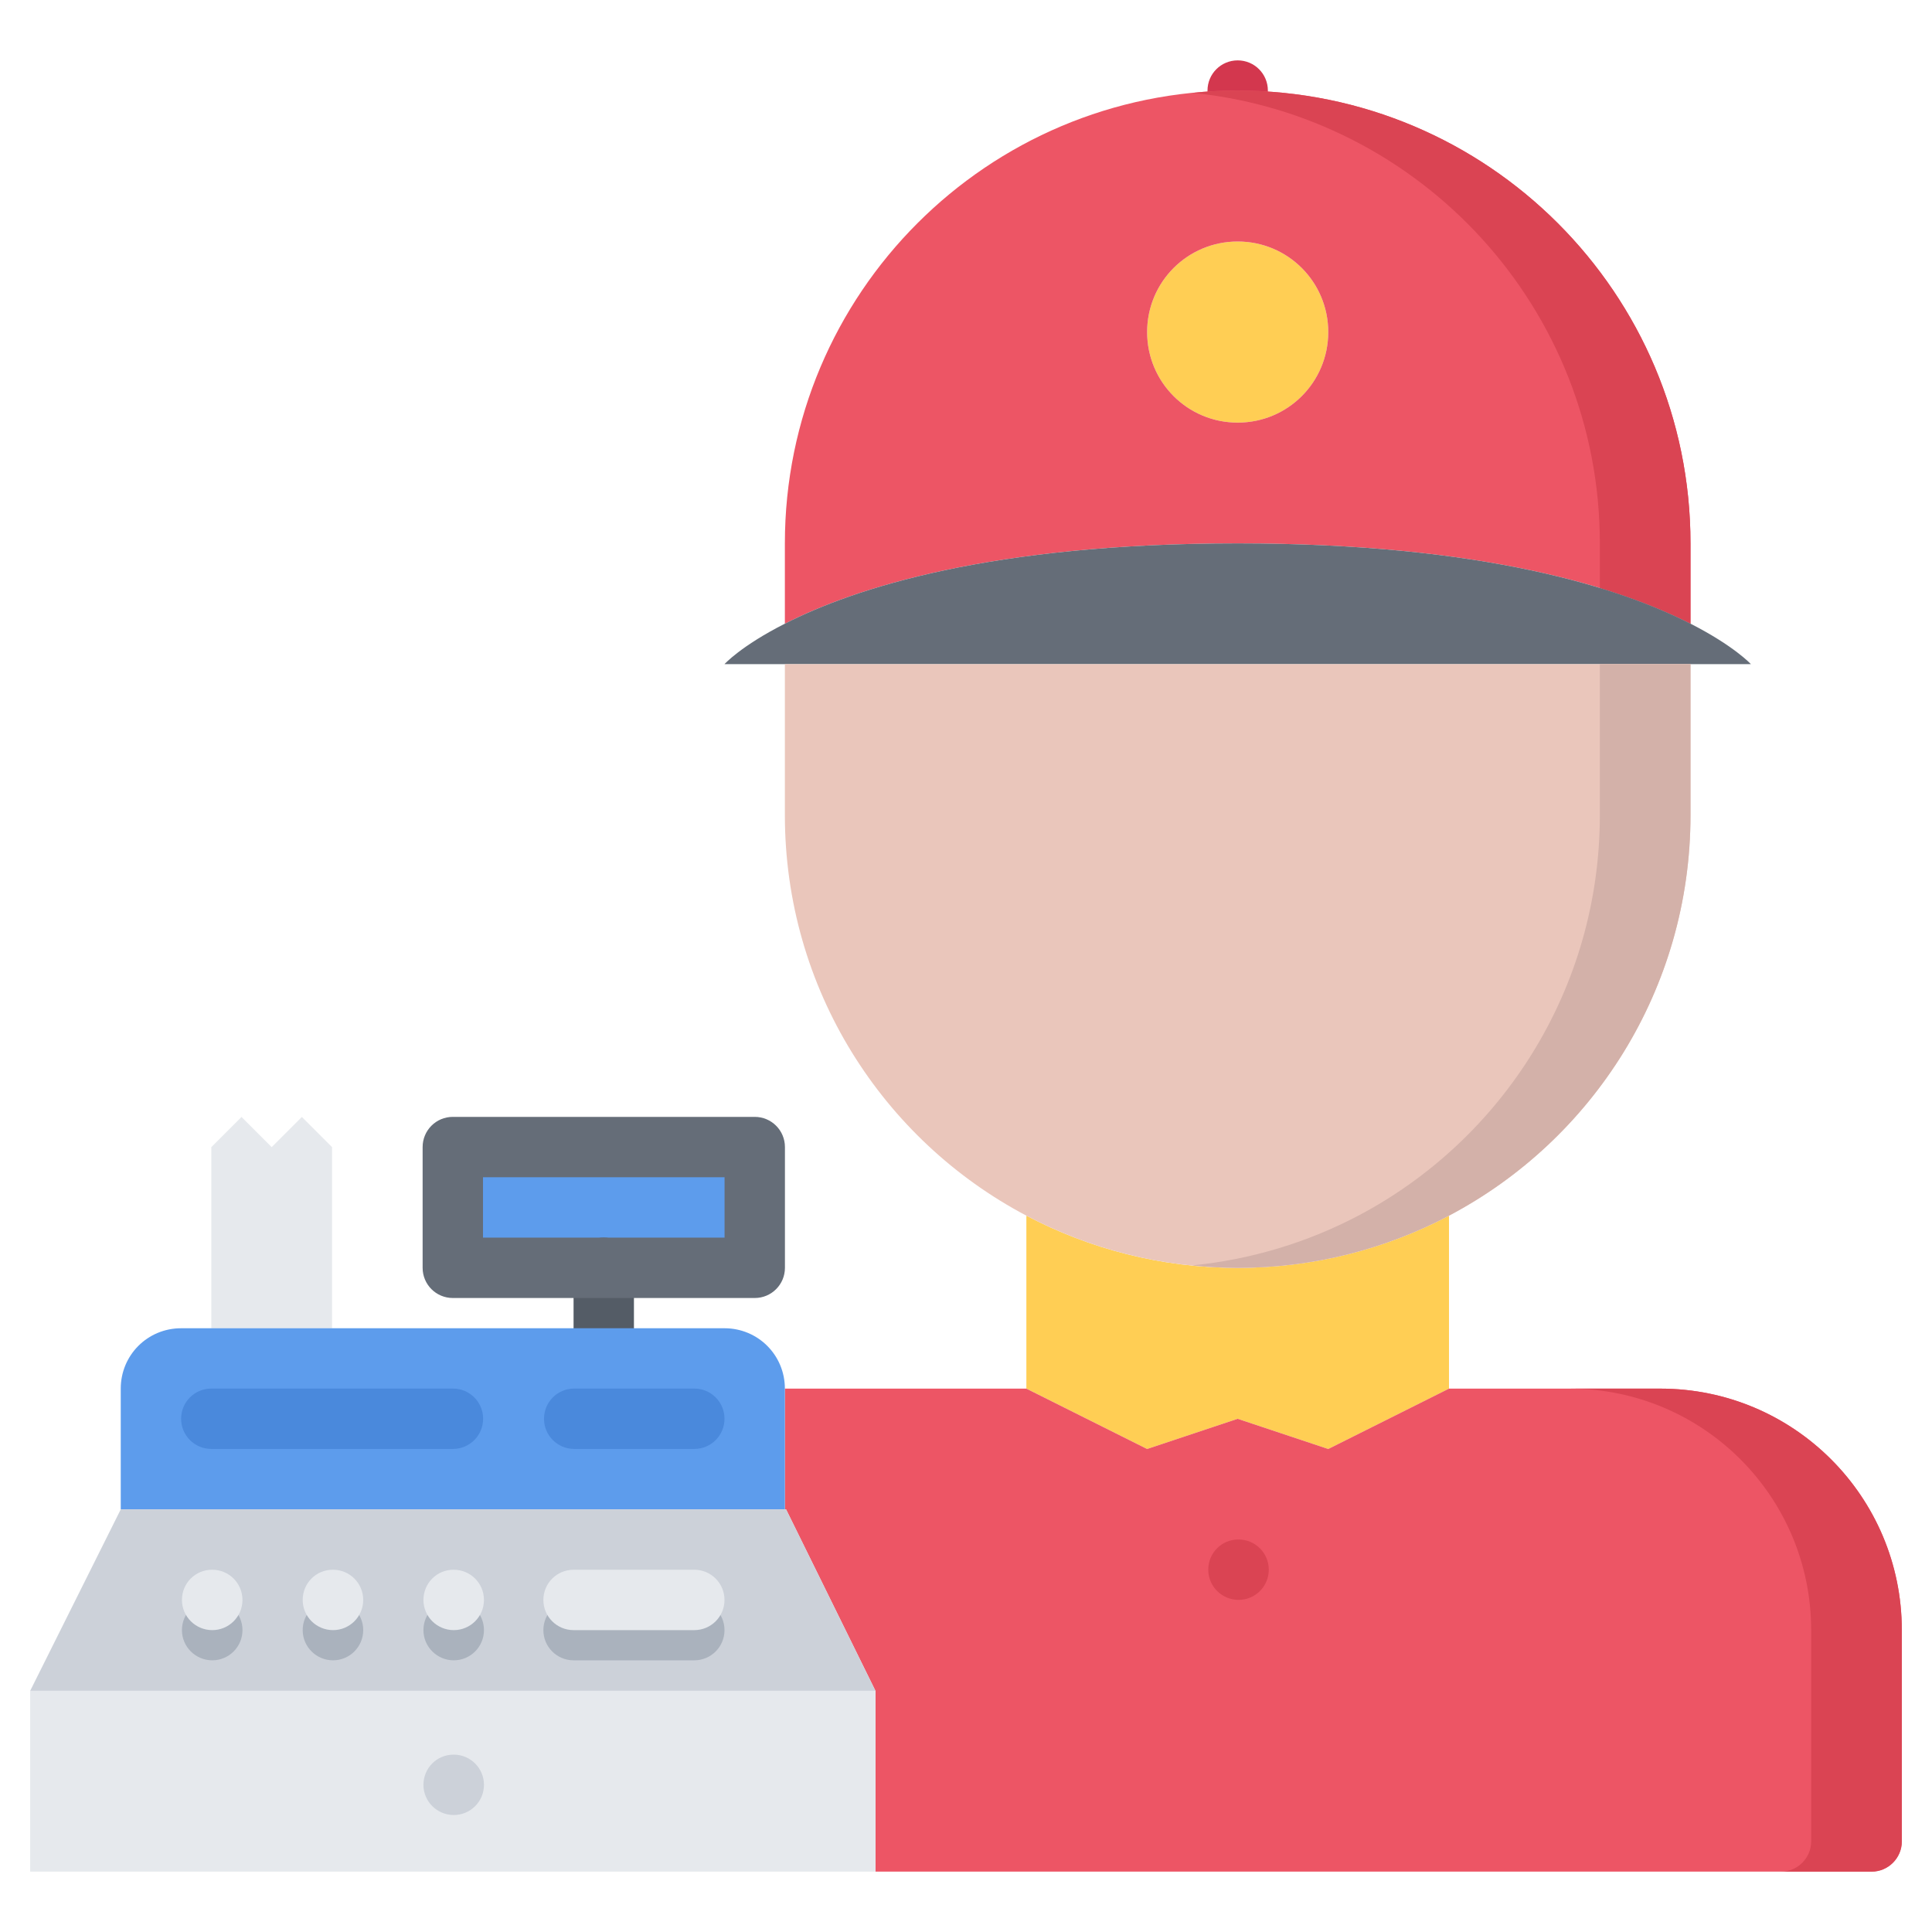 <svg id="icons" enable-background="new 0 0 64 64" height="512" viewBox="0 0 64 64" width="512" xmlns="http://www.w3.org/2000/svg"><path d="m41 5c-.553 0-1-.447-1-1v-1c0-.553.447-1 1-1s1 .447 1 1v1c0 .553-.447 1-1 1z" fill="#d3374e"/><path d="m25 38v4h-5-5v-4z" fill="#5d9cec"/><path d="m20 46c-.553 0-1-.447-1-1v-3.002c0-.553.447-1 1-1s1 .447 1 1v3.002c0 .553-.447 1-1 1z" fill="#545c66"/><path d="m25.002 42.998h-10.002c-.553 0-1-.447-1-1v-4c0-.553.447-1 1-1h10.002c.553 0 1 .447 1 1v4c0 .553-.447 1-1 1zm-9.002-2h8.002v-2h-8.002z" fill="#656d78"/><path d="m41 8c1.66 0 3 1.34 3 3s-1.34 3-3 3-3-1.34-3-3 1.34-3 3-3z" fill="#ffce54"/><path d="m41 18c-8.18 0-12.71 1.49-15 2.66v-2.66c0-8.281 6.71-15 15-15 8.28 0 15 6.719 15 15v2.66c-2.29-1.17-6.82-2.66-15-2.66zm3-7c0-1.66-1.34-3-3-3s-3 1.34-3 3 1.34 3 3 3 3-1.34 3-3z" fill="#ed5565"/><path d="m41 3c-.507 0-1.008.025-1.502.076 7.576.754 13.499 7.151 13.499 14.924v1.479c1.27.387 2.258.801 3.003 1.182v-2.661c0-8.281-6.72-15-15-15z" fill="#da4453"/><path d="m34 46v-5.73c2.09 1.1 4.47 1.73 7 1.73s4.91-.631 7-1.73v5.73l-4 2-3-1-3 1z" fill="#ffce54"/><path d="m56 20.66c1.45.74 2 1.34 2 1.34h-2-30-2s.54-.6 2-1.34c2.29-1.17 6.82-2.66 15-2.66s12.71 1.49 15 2.66z" fill="#656d78"/><path d="m63 54v7c0 .549-.45 1-1 1h-33v-5.99l-2.96-6.01h-.04v-4h.02 7.98l4 2 3-1 3 1 4-2h7c4.42 0 8 3.58 8 8z" fill="#ed5565"/><path d="m55 46h-3.003c4.42 0 8 3.58 8 8v7c0 .549-.45 1-1 1h3.003c.55 0 1-.451 1-1v-7c0-4.42-3.58-8-8-8z" fill="#da4453"/><path d="m56 22v5c0 5.76-3.24 10.76-8 13.27-2.09 1.1-4.47 1.73-7 1.73s-4.91-.631-7-1.73c-4.76-2.51-8-7.51-8-13.27v-5z" fill="#eac6bb"/><path d="m52.997 22v5c0 5.76-3.24 10.76-8 13.27-1.671.879-3.528 1.451-5.499 1.648.495.049.994.082 1.502.082 2.53 0 4.91-.631 7-1.73 4.76-2.51 8-7.51 8-13.27v-5z" fill="#d3b1a9"/><path d="m11 38v6h-4v-6l1-1 1 1 1-1z" fill="#e6e9ed"/><path d="m26 46v4h-22v-4c0-1.111.89-2 2-2h1 4 9 4c1.11 0 2 .889 2 2z" fill="#5d9cec"/><path d="m1 56.01h28v5.99h-28z" fill="#e6e9ed"/><path d="m26.04 50 2.96 6.01h-28l3-6.01h22z" fill="#ccd1d9"/><path d="m41.03 52.998c-.553 0-1.005-.447-1.005-1s.442-1 .994-1h.011c.552 0 1 .447 1 1s-.448 1-1 1z" fill="#da4453"/><g fill="#aab2bd"><path d="m7.032 55c-.553 0-1.005-.447-1.005-1s.442-1 .994-1h.011c.552 0 1 .447 1 1s-.448 1-1 1z"/><path d="m11.032 55c-.553 0-1.005-.447-1.005-1s.442-1 .994-1h.011c.552 0 1 .447 1 1s-.448 1-1 1z"/><path d="m15.032 55c-.553 0-1.005-.447-1.005-1s.442-1 .994-1h.011c.552 0 1 .447 1 1s-.448 1-1 1z"/><path d="m23 55h-4c-.553 0-1-.447-1-1s.447-1 1-1h4c.553 0 1 .447 1 1s-.447 1-1 1z"/></g><path d="m7.032 54c-.553 0-1.005-.447-1.005-1s.442-1 .994-1h.011c.552 0 1 .447 1 1s-.448 1-1 1z" fill="#e6e9ed"/><path d="m11.032 54c-.553 0-1.005-.447-1.005-1s.442-1 .994-1h.011c.552 0 1 .447 1 1s-.448 1-1 1z" fill="#e6e9ed"/><path d="m15.032 54c-.553 0-1.005-.447-1.005-1s.442-1 .994-1h.011c.552 0 1 .447 1 1s-.448 1-1 1z" fill="#e6e9ed"/><path d="m15.032 60.125c-.553 0-1.005-.447-1.005-1s.442-1 .994-1h.011c.552 0 1 .447 1 1s-.448 1-1 1z" fill="#ccd1d9"/><path d="m15.004 47.998h-8.004c-.553 0-1-.447-1-1s.447-1 1-1h8.004c.553 0 1 .447 1 1s-.447 1-1 1z" fill="#4a89dc"/><path d="m23 47.998h-3.979c-.553 0-1-.447-1-1s.447-1 1-1h3.979c.553 0 1 .447 1 1s-.447 1-1 1z" fill="#4a89dc"/><path d="m23 54h-4c-.553 0-1-.447-1-1s.447-1 1-1h4c.553 0 1 .447 1 1s-.447 1-1 1z" fill="#e6e9ed"/></svg>
